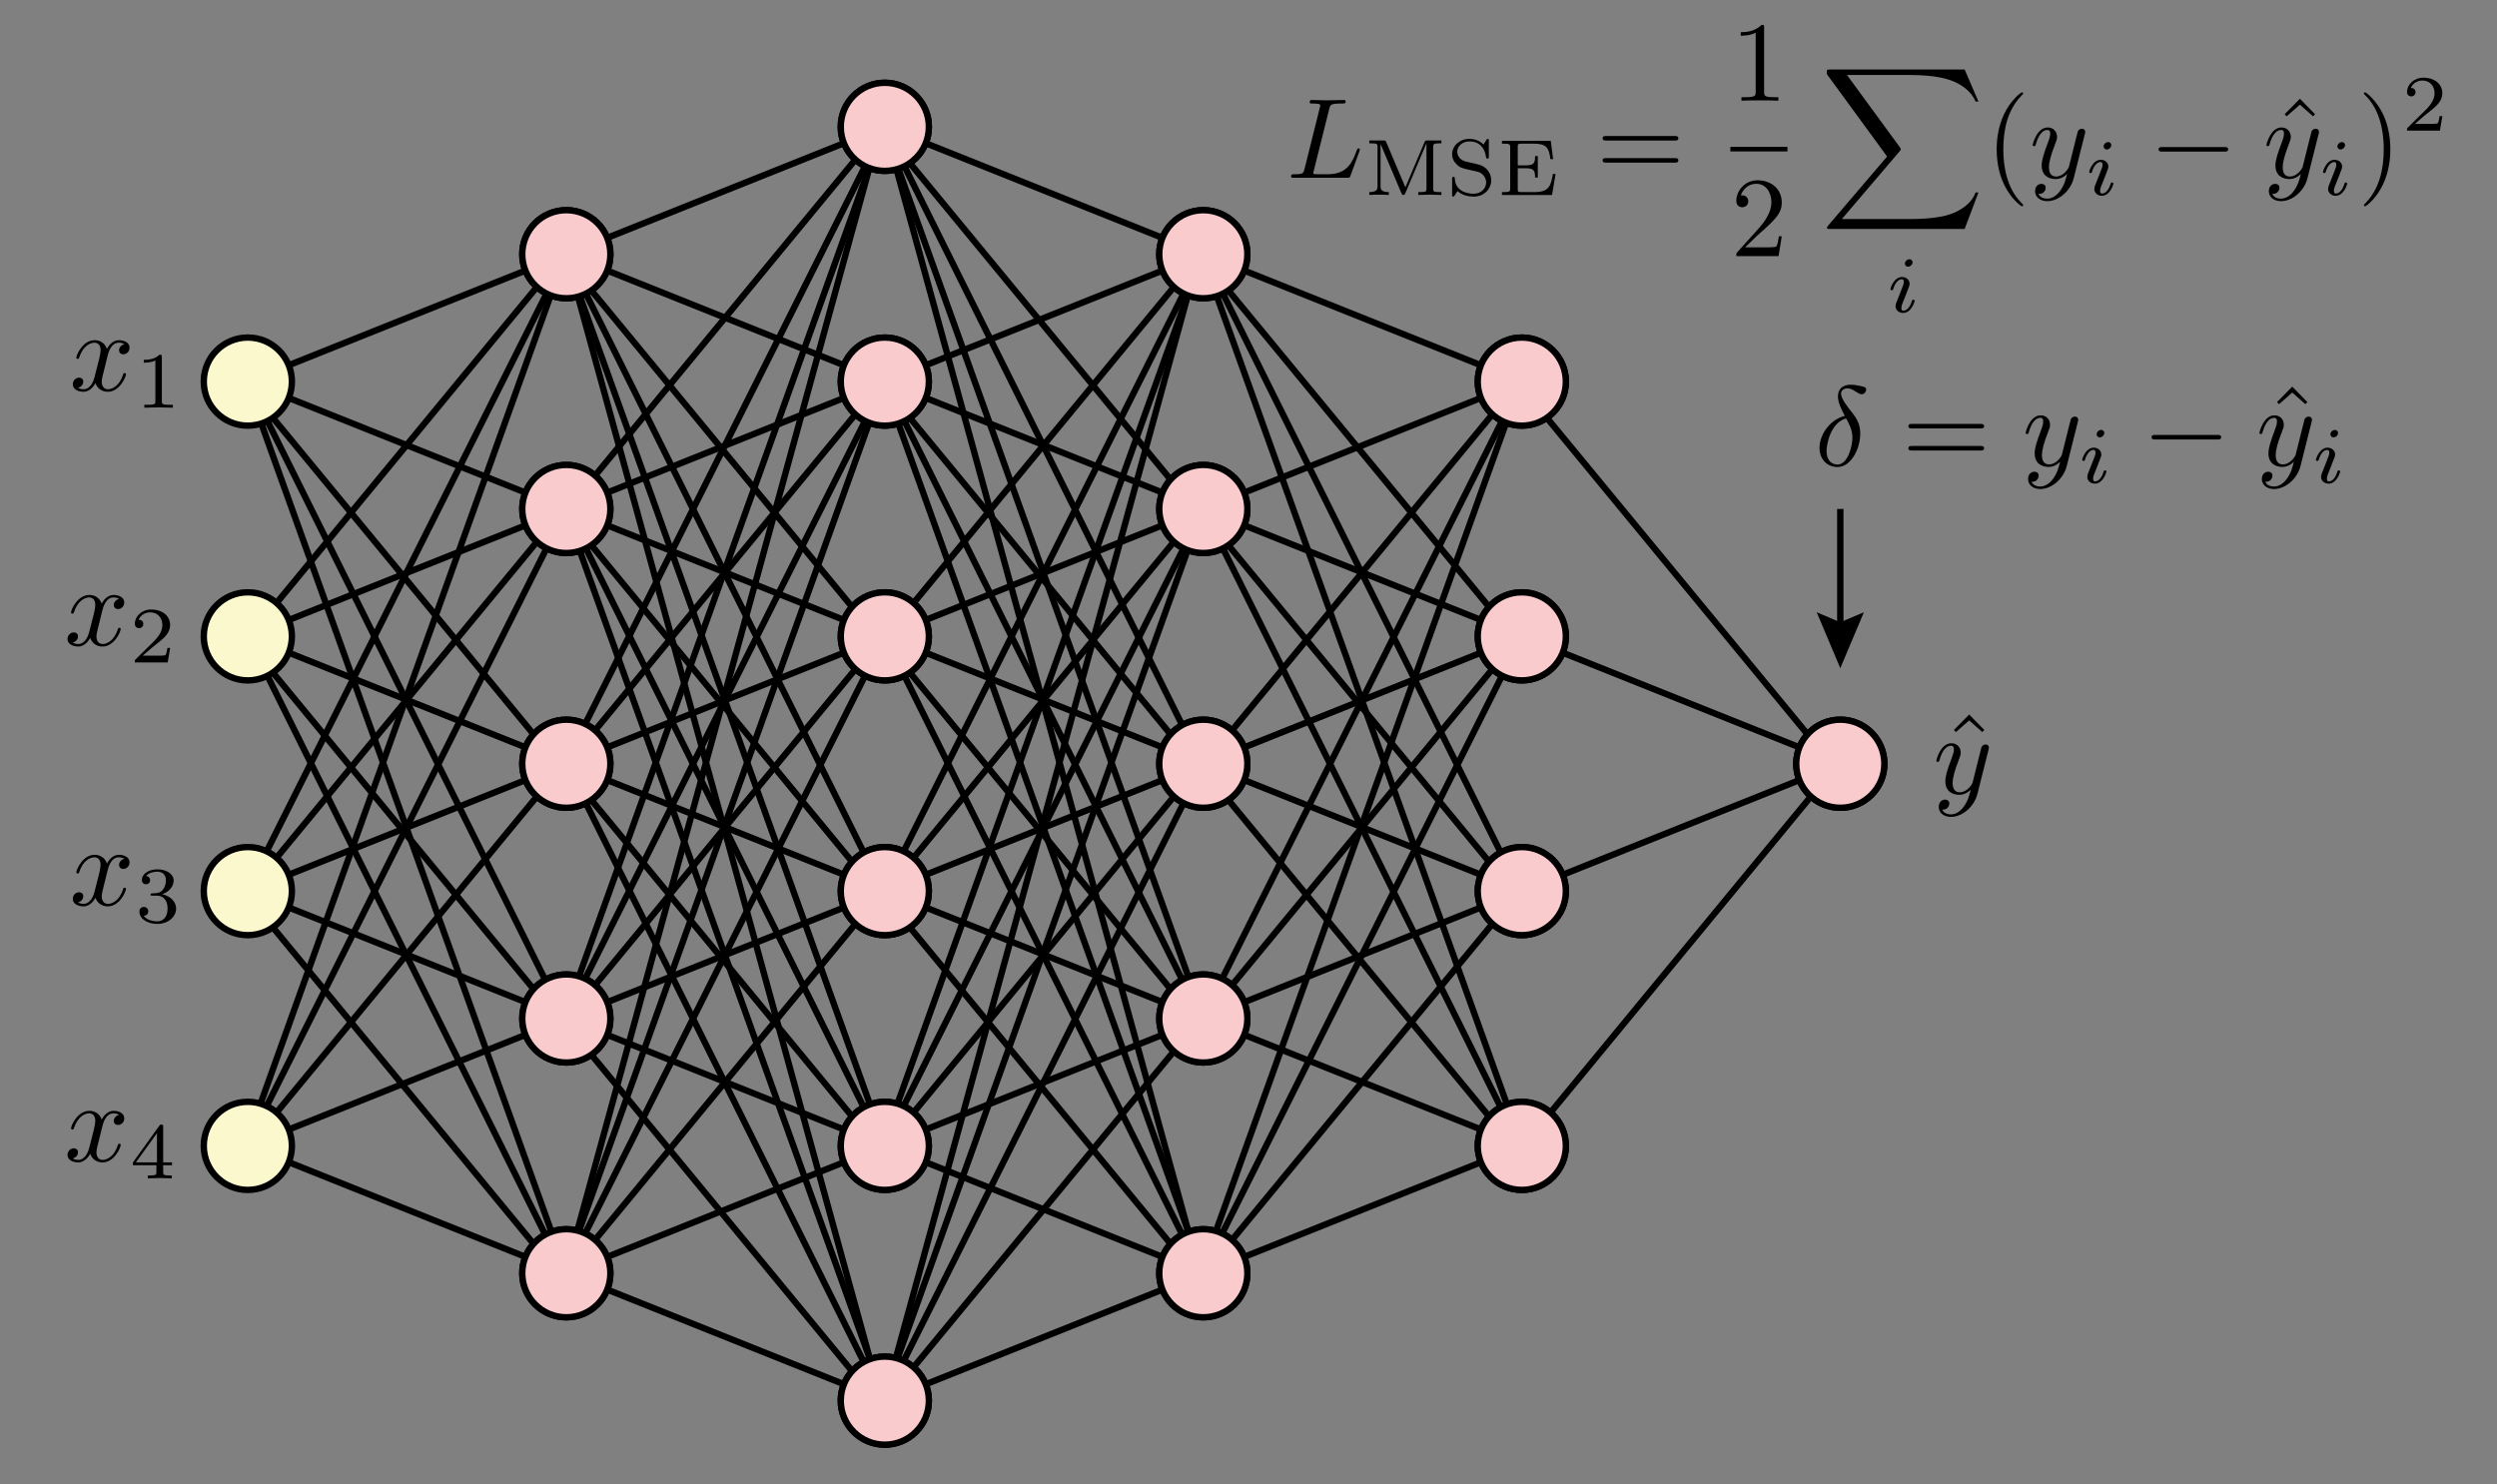 <?xml version="1.0" encoding="utf-8"?>
<!-- Generator: Adobe Illustrator 16.0.0, SVG Export Plug-In . SVG Version: 6.00 Build 0)  -->
<!DOCTYPE svg PUBLIC "-//W3C//DTD SVG 1.1//EN" "http://www.w3.org/Graphics/SVG/1.1/DTD/svg11.dtd">
<svg version="1.1" xmlns="http://www.w3.org/2000/svg" xmlns:xlink="http://www.w3.org/1999/xlink" x="0px" y="0px" width="392px"
	 height="233px" viewBox="0 0 392 233" enable-background="new 0 0 392 233" xml:space="preserve">
<rect x="0" y="0" width="392" height="233" fill="#808080" stroke="none"/>
<g id="Layer_3">
	<line fill="none" stroke="#000000" stroke-miterlimit="10" x1="41.98" y1="66.102" x2="85.591" y2="153.848"/>
	<line fill="none" stroke="#000000" stroke-miterlimit="10" x1="42.835" y1="105.602" x2="83.769" y2="155.299"/>
	<line fill="none" stroke="#000000" stroke-miterlimit="10" x1="41.98" y1="106.102" x2="85.591" y2="193.848"/>
	<line fill="none" stroke="#000000" stroke-miterlimit="10" x1="45.323" y1="142.48" x2="82.489" y2="157.346"/>
	<line fill="none" stroke="#000000" stroke-miterlimit="10" x1="42.835" y1="145.602" x2="83.769" y2="195.299"/>
	<line fill="none" stroke="#000000" stroke-miterlimit="10" x1="45.323" y1="177.348" x2="82.489" y2="162.48"/>
	<line fill="none" stroke="#000000" stroke-miterlimit="10" x1="45.323" y1="182.48" x2="82.489" y2="197.346"/>
	<line fill="none" stroke="#000000" stroke-miterlimit="10" x1="40.856" y1="66.023" x2="86.575" y2="193.412"/>
	<line fill="none" stroke="#000000" stroke-miterlimit="10" x1="95.323" y1="117.348" x2="132.489" y2="102.481"/>
	<line fill="none" stroke="#000000" stroke-miterlimit="10" x1="95.323" y1="122.481" x2="132.489" y2="137.347"/>
	<line fill="none" stroke="#000000" stroke-miterlimit="10" x1="92.835" y1="125.602" x2="133.769" y2="175.299"/>
	<line fill="none" stroke="#000000" stroke-miterlimit="10" x1="91.98" y1="126.102" x2="135.591" y2="213.848"/>
	<line fill="none" stroke="#000000" stroke-miterlimit="10" x1="93.415" y1="154.68" x2="134.291" y2="105.053"/>
	<line fill="none" stroke="#000000" stroke-miterlimit="10" x1="95.323" y1="157.348" x2="132.489" y2="142.481"/>
	<line fill="none" stroke="#000000" stroke-miterlimit="10" x1="95.323" y1="162.481" x2="132.489" y2="177.346"/>
	<line fill="none" stroke="#000000" stroke-miterlimit="10" x1="92.835" y1="165.602" x2="133.769" y2="215.299"/>
	<line fill="none" stroke="#000000" stroke-miterlimit="10" x1="91.864" y1="193.672" x2="135.808" y2="106.09"/>
	<line fill="none" stroke="#000000" stroke-miterlimit="10" x1="93.415" y1="194.68" x2="134.291" y2="145.053"/>
	<line fill="none" stroke="#000000" stroke-miterlimit="10" x1="95.323" y1="197.348" x2="132.489" y2="182.48"/>
	<line fill="none" stroke="#000000" stroke-miterlimit="10" x1="95.323" y1="202.48" x2="132.489" y2="217.346"/>
	<line fill="none" stroke="#000000" stroke-miterlimit="10" x1="141.864" y1="213.672" x2="185.808" y2="126.09"/>
	<line fill="none" stroke="#000000" stroke-miterlimit="10" x1="143.415" y1="214.68" x2="184.291" y2="165.053"/>
	<line fill="none" stroke="#000000" stroke-miterlimit="10" x1="145.323" y1="217.348" x2="182.489" y2="202.48"/>
	<line fill="none" stroke="#000000" stroke-miterlimit="10" x1="143.415" y1="174.68" x2="184.291" y2="125.053"/>
	<line fill="none" stroke="#000000" stroke-miterlimit="10" x1="145.323" y1="177.348" x2="182.489" y2="162.48"/>
	<line fill="none" stroke="#000000" stroke-miterlimit="10" x1="145.323" y1="182.48" x2="182.489" y2="197.346"/>
	<line fill="none" stroke="#000000" stroke-miterlimit="10" x1="145.323" y1="137.348" x2="182.489" y2="122.48"/>
	<line fill="none" stroke="#000000" stroke-miterlimit="10" x1="145.323" y1="142.48" x2="182.489" y2="157.346"/>
	<line fill="none" stroke="#000000" stroke-miterlimit="10" x1="142.835" y1="145.602" x2="183.769" y2="195.299"/>
	<line fill="none" stroke="#000000" stroke-miterlimit="10" x1="145.323" y1="102.48" x2="182.489" y2="117.346"/>
	<line fill="none" stroke="#000000" stroke-miterlimit="10" x1="142.835" y1="105.602" x2="183.769" y2="155.299"/>
	<line fill="none" stroke="#000000" stroke-miterlimit="10" x1="141.98" y1="106.102" x2="185.591" y2="193.848"/>
	<line fill="none" stroke="#000000" stroke-miterlimit="10" x1="195.323" y1="117.348" x2="232.489" y2="102.48"/>
	<line fill="none" stroke="#000000" stroke-miterlimit="10" x1="195.323" y1="122.48" x2="232.489" y2="137.346"/>
	<line fill="none" stroke="#000000" stroke-miterlimit="10" x1="192.835" y1="125.602" x2="233.769" y2="175.299"/>
	<line fill="none" stroke="#000000" stroke-miterlimit="10" x1="193.415" y1="154.68" x2="234.291" y2="105.053"/>
	<line fill="none" stroke="#000000" stroke-miterlimit="10" x1="195.323" y1="157.348" x2="232.489" y2="142.48"/>
	<line fill="none" stroke="#000000" stroke-miterlimit="10" x1="195.323" y1="162.48" x2="232.489" y2="177.346"/>
	<line fill="none" stroke="#000000" stroke-miterlimit="10" x1="191.864" y1="193.672" x2="235.808" y2="106.09"/>
	<line fill="none" stroke="#000000" stroke-miterlimit="10" x1="193.415" y1="194.68" x2="234.291" y2="145.053"/>
	<line fill="none" stroke="#000000" stroke-miterlimit="10" x1="195.323" y1="197.348" x2="232.489" y2="182.48"/>
	<line fill="none" stroke="#000000" stroke-miterlimit="10" x1="91.864" y1="113.672" x2="135.808" y2="26.089"/>
	<line fill="none" stroke="#000000" stroke-miterlimit="10" x1="93.415" y1="114.68" x2="134.291" y2="65.052"/>
	<line fill="none" stroke="#000000" stroke-miterlimit="10" x1="91.864" y1="153.672" x2="135.808" y2="66.09"/>
	<line fill="none" stroke="#000000" stroke-miterlimit="10" x1="93.415" y1="74.68" x2="134.291" y2="25.052"/>
	<line fill="none" stroke="#000000" stroke-miterlimit="10" x1="95.323" y1="77.348" x2="132.489" y2="62.481"/>
	<line fill="none" stroke="#000000" stroke-miterlimit="10" x1="95.323" y1="82.48" x2="132.489" y2="97.346"/>
	<line fill="none" stroke="#000000" stroke-miterlimit="10" x1="92.835" y1="85.602" x2="133.769" y2="135.299"/>
	<line fill="none" stroke="#000000" stroke-miterlimit="10" x1="91.98" y1="86.102" x2="135.591" y2="173.848"/>
	<line fill="none" stroke="#000000" stroke-miterlimit="10" x1="95.323" y1="37.348" x2="132.489" y2="22.481"/>
	<line fill="none" stroke="#000000" stroke-miterlimit="10" x1="95.323" y1="42.481" x2="132.489" y2="57.346"/>
	<line fill="none" stroke="#000000" stroke-miterlimit="10" x1="92.835" y1="45.601" x2="133.769" y2="95.299"/>
	<line fill="none" stroke="#000000" stroke-miterlimit="10" x1="91.98" y1="46.101" x2="135.591" y2="133.848"/>
	<line fill="none" stroke="#000000" stroke-miterlimit="10" x1="45.323" y1="57.348" x2="82.489" y2="42.481"/>
	<line fill="none" stroke="#000000" stroke-miterlimit="10" x1="45.323" y1="62.481" x2="82.489" y2="77.346"/>
	<line fill="none" stroke="#000000" stroke-miterlimit="10" x1="43.415" y1="94.68" x2="84.291" y2="45.052"/>
	<line fill="none" stroke="#000000" stroke-miterlimit="10" x1="45.323" y1="97.348" x2="82.489" y2="82.48"/>
	<line fill="none" stroke="#000000" stroke-miterlimit="10" x1="41.864" y1="133.672" x2="85.808" y2="46.089"/>
	<line fill="none" stroke="#000000" stroke-miterlimit="10" x1="43.415" y1="134.68" x2="84.291" y2="85.053"/>
	<line fill="none" stroke="#000000" stroke-miterlimit="10" x1="41.864" y1="173.672" x2="85.808" y2="86.09"/>
	<line fill="none" stroke="#000000" stroke-miterlimit="10" x1="141.864" y1="173.672" x2="185.808" y2="86.09"/>
	<line fill="none" stroke="#000000" stroke-miterlimit="10" x1="141.864" y1="133.672" x2="185.808" y2="46.089"/>
	<line fill="none" stroke="#000000" stroke-miterlimit="10" x1="143.415" y1="134.68" x2="184.291" y2="85.053"/>
	<line fill="none" stroke="#000000" stroke-miterlimit="10" x1="143.415" y1="94.68" x2="184.291" y2="45.052"/>
	<line fill="none" stroke="#000000" stroke-miterlimit="10" x1="145.323" y1="97.348" x2="182.489" y2="82.48"/>
	<line fill="none" stroke="#000000" stroke-miterlimit="10" x1="145.323" y1="57.348" x2="182.489" y2="42.481"/>
	<line fill="none" stroke="#000000" stroke-miterlimit="10" x1="145.323" y1="62.481" x2="182.489" y2="77.346"/>
	<line fill="none" stroke="#000000" stroke-miterlimit="10" x1="142.835" y1="65.601" x2="183.769" y2="115.299"/>
	<line fill="none" stroke="#000000" stroke-miterlimit="10" x1="141.98" y1="66.102" x2="185.591" y2="153.848"/>
	<line fill="none" stroke="#000000" stroke-miterlimit="10" x1="145.323" y1="22.481" x2="182.489" y2="37.346"/>
	<line fill="none" stroke="#000000" stroke-miterlimit="10" x1="142.835" y1="25.601" x2="183.769" y2="75.299"/>
	<line fill="none" stroke="#000000" stroke-miterlimit="10" x1="141.98" y1="26.101" x2="185.591" y2="113.848"/>
	<line fill="none" stroke="#000000" stroke-miterlimit="10" x1="243.415" y1="174.68" x2="284.291" y2="125.053"/>
	<line fill="none" stroke="#000000" stroke-miterlimit="10" x1="245.323" y1="137.348" x2="282.489" y2="122.48"/>
	<line fill="none" stroke="#000000" stroke-miterlimit="10" x1="245.323" y1="102.48" x2="282.489" y2="117.346"/>
	<line fill="none" stroke="#000000" stroke-miterlimit="10" x1="242.835" y1="65.601" x2="283.769" y2="115.299"/>
	<line fill="none" stroke="#000000" stroke-miterlimit="10" x1="195.323" y1="42.481" x2="232.489" y2="57.346"/>
	<line fill="none" stroke="#000000" stroke-miterlimit="10" x1="192.835" y1="45.601" x2="233.769" y2="95.299"/>
	<line fill="none" stroke="#000000" stroke-miterlimit="10" x1="191.98" y1="46.101" x2="235.591" y2="133.848"/>
	<line fill="none" stroke="#000000" stroke-miterlimit="10" x1="195.323" y1="77.348" x2="232.489" y2="62.481"/>
	<line fill="none" stroke="#000000" stroke-miterlimit="10" x1="195.323" y1="82.48" x2="232.489" y2="97.346"/>
	<line fill="none" stroke="#000000" stroke-miterlimit="10" x1="192.835" y1="85.602" x2="233.769" y2="135.299"/>
	<line fill="none" stroke="#000000" stroke-miterlimit="10" x1="191.98" y1="86.102" x2="235.591" y2="173.848"/>
	<line fill="none" stroke="#000000" stroke-miterlimit="10" x1="193.415" y1="114.68" x2="234.291" y2="65.052"/>
	<line fill="none" stroke="#000000" stroke-miterlimit="10" x1="191.864" y1="153.672" x2="235.808" y2="66.09"/>
	<line fill="none" stroke="#000000" stroke-miterlimit="10" x1="90.856" y1="46.024" x2="136.575" y2="173.412"/>
	<line fill="none" stroke="#000000" stroke-miterlimit="10" x1="90.741" y1="46.583" x2="136.575" y2="213.41"/>
	<line fill="none" stroke="#000000" stroke-miterlimit="10" x1="90.856" y1="86.023" x2="136.575" y2="213.412"/>
	<line fill="none" stroke="#000000" stroke-miterlimit="10" x1="90.856" y1="193.41" x2="136.575" y2="66.023"/>
	<line fill="none" stroke="#000000" stroke-miterlimit="10" x1="90.741" y1="192.852" x2="136.575" y2="26.024"/>
	<line fill="none" stroke="#000000" stroke-miterlimit="10" x1="90.856" y1="153.41" x2="136.575" y2="26.023"/>
	<line fill="none" stroke="#000000" stroke-miterlimit="10" x1="140.856" y1="213.41" x2="186.575" y2="86.023"/>
	<line fill="none" stroke="#000000" stroke-miterlimit="10" x1="140.741" y1="212.852" x2="186.575" y2="46.024"/>
	<line fill="none" stroke="#000000" stroke-miterlimit="10" x1="140.856" y1="173.41" x2="186.575" y2="46.023"/>
	<line fill="none" stroke="#000000" stroke-miterlimit="10" x1="140.856" y1="26.024" x2="186.575" y2="153.412"/>
	<line fill="none" stroke="#000000" stroke-miterlimit="10" x1="140.741" y1="26.583" x2="186.575" y2="193.41"/>
	<line fill="none" stroke="#000000" stroke-miterlimit="10" x1="140.856" y1="66.023" x2="186.575" y2="193.412"/>
	<line fill="none" stroke="#000000" stroke-miterlimit="10" x1="190.856" y1="46.024" x2="236.575" y2="173.412"/>
	<line fill="none" stroke="#000000" stroke-miterlimit="10" x1="40.856" y1="173.41" x2="86.575" y2="46.023"/>
	<line fill="none" stroke="#000000" stroke-miterlimit="10" x1="190.856" y1="193.41" x2="236.575" y2="66.023"/>
	<line fill="none" stroke="#000000" stroke-miterlimit="10" x1="42.835" y1="65.601" x2="83.769" y2="115.299"/>
	<line fill="none" stroke="#000000" stroke-miterlimit="10" x1="45.323" y1="102.48" x2="82.489" y2="117.346"/>
	<line fill="none" stroke="#000000" stroke-miterlimit="10" x1="45.323" y1="137.348" x2="82.489" y2="122.48"/>
	<line fill="none" stroke="#000000" stroke-miterlimit="10" x1="43.415" y1="174.68" x2="84.291" y2="125.053"/>
	<circle opacity="0.2" fill="#FCF8CE" stroke="#000000" stroke-miterlimit="10" cx="88.906" cy="159.914" r="6.915"/>
	<circle opacity="0.2" fill="#FCF8CE" stroke="#000000" stroke-miterlimit="10" cx="88.906" cy="199.914" r="6.915"/>
	<circle opacity="0.2" fill="#FCF8CE" stroke="#000000" stroke-miterlimit="10" cx="238.906" cy="179.914" r="6.915"/>
	<circle opacity="0.2" fill="#FCF8CE" stroke="#000000" stroke-miterlimit="10" cx="238.906" cy="139.914" r="6.915"/>
	<circle opacity="0.2" fill="#FCF8CE" stroke="#000000" stroke-miterlimit="10" cx="238.906" cy="99.914" r="6.915"/>
	<circle opacity="0.2" fill="#FCF8CE" stroke="#000000" stroke-miterlimit="10" cx="188.906" cy="119.914" r="6.915"/>
	<circle opacity="0.2" fill="#FCF8CE" stroke="#000000" stroke-miterlimit="10" cx="188.906" cy="159.914" r="6.915"/>
	<circle opacity="0.2" fill="#FCF8CE" stroke="#000000" stroke-miterlimit="10" cx="188.906" cy="199.914" r="6.915"/>
	<circle opacity="0.2" fill="#FCF8CE" stroke="#000000" stroke-miterlimit="10" cx="138.906" cy="219.914" r="6.915"/>
	<circle opacity="0.2" fill="#FCF8CE" stroke="#000000" stroke-miterlimit="10" cx="138.906" cy="179.914" r="6.915"/>
	<circle opacity="0.2" fill="#FCF8CE" stroke="#000000" stroke-miterlimit="10" cx="138.906" cy="139.914" r="6.915"/>
	<circle opacity="0.2" fill="#FCF8CE" stroke="#000000" stroke-miterlimit="10" cx="138.906" cy="99.914" r="6.915"/>
	<circle opacity="0.2" fill="#FCF8CE" stroke="#000000" stroke-miterlimit="10" cx="238.906" cy="59.915" r="6.915"/>
	<circle opacity="0.2" fill="#FCF8CE" stroke="#000000" stroke-miterlimit="10" cx="88.906" cy="79.914" r="6.915"/>
	<circle opacity="0.2" fill="#FCF8CE" stroke="#000000" stroke-miterlimit="10" cx="88.906" cy="39.915" r="6.915"/>
	<circle opacity="0.2" fill="#FCF8CE" stroke="#000000" stroke-miterlimit="10" cx="188.906" cy="79.914" r="6.915"/>
	<circle opacity="0.2" fill="#FCF8CE" stroke="#000000" stroke-miterlimit="10" cx="188.906" cy="39.915" r="6.915"/>
	<circle opacity="0.2" fill="#FCF8CE" stroke="#000000" stroke-miterlimit="10" cx="138.906" cy="59.915" r="6.915"/>
	<circle opacity="0.2" fill="#FCF8CE" stroke="#000000" stroke-miterlimit="10" cx="138.906" cy="19.915" r="6.915"/>
	<circle opacity="0.2" fill="#FCF8CE" stroke="#000000" stroke-miterlimit="10" cx="288.906" cy="119.914" r="6.915"/>
	<circle opacity="0.2" fill="#FCF8CE" stroke="#000000" stroke-miterlimit="10" cx="38.906" cy="179.914" r="6.915"/>
	<circle opacity="0.2" fill="#FCF8CE" stroke="#000000" stroke-miterlimit="10" cx="38.906" cy="139.914" r="6.915"/>
	<circle opacity="0.2" fill="#FCF8CE" stroke="#000000" stroke-miterlimit="10" cx="38.906" cy="99.914" r="6.915"/>
	<circle opacity="0.2" fill="#FCF8CE" stroke="#000000" stroke-miterlimit="10" cx="38.906" cy="59.915" r="6.915"/>
	<circle opacity="0.2" fill="#FCF8CE" stroke="#000000" stroke-miterlimit="10" cx="88.906" cy="119.914" r="6.915"/>
</g>
<g id="Layer_1">
	<circle fill="#FCF8CE" stroke="#000000" stroke-miterlimit="10" cx="38.906" cy="179.914" r="6.915"/>
	<circle fill="#FCF8CE" stroke="#000000" stroke-miterlimit="10" cx="38.906" cy="139.914" r="6.915"/>
	<circle fill="#FCF8CE" stroke="#000000" stroke-miterlimit="10" cx="38.906" cy="99.914" r="6.915"/>
	<circle fill="#FCF8CE" stroke="#000000" stroke-miterlimit="10" cx="38.906" cy="59.915" r="6.915"/>
	<g>
		<defs>
			<rect id="SVGID_1_" x="11.009" y="52.915" width="17" height="12"/>
		</defs>
		<clipPath id="SVGID_2_">
			<use xlink:href="#SVGID_1_"  overflow="visible"/>
		</clipPath>
		<path clip-path="url(#SVGID_2_)" d="M16.881,55.915c0.107-0.466,0.519-2.109,1.77-2.109c0.09,0,0.52,0,0.895,0.231
			c-0.5,0.09-0.858,0.537-0.858,0.965c0,0.286,0.197,0.627,0.68,0.627c0.394,0,0.966-0.322,0.966-1.037
			c0-0.93-1.055-1.18-1.662-1.18c-1.038,0-1.664,0.946-1.879,1.359c-0.446-1.182-1.412-1.359-1.931-1.359
			c-1.859,0-2.878,2.306-2.878,2.753c0,0.18,0.178,0.18,0.214,0.18c0.142,0,0.196-0.036,0.232-0.197
			c0.608-1.896,1.788-2.342,2.396-2.342c0.341,0,0.966,0.161,0.966,1.196c0,0.555-0.304,1.754-0.966,4.257
			c-0.286,1.107-0.911,1.859-1.698,1.859c-0.108,0-0.519,0-0.894-0.233c0.446-0.089,0.84-0.464,0.84-0.965
			c0-0.483-0.394-0.625-0.662-0.625c-0.536,0-0.982,0.464-0.982,1.037c0,0.822,0.894,1.18,1.681,1.18
			c1.18,0,1.823-1.252,1.877-1.359c0.214,0.662,0.857,1.359,1.931,1.359c1.843,0,2.861-2.307,2.861-2.753
			c0-0.18-0.161-0.18-0.214-0.18c-0.161,0-0.197,0.071-0.233,0.196c-0.59,1.913-1.806,2.343-2.378,2.343
			c-0.696,0-0.982-0.572-0.982-1.18c0-0.394,0.106-0.788,0.303-1.573L16.881,55.915"/>
		<path clip-path="url(#SVGID_2_)" d="M25.407,56.044c0-0.338-0.025-0.351-0.377-0.351c-0.802,0.789-1.942,0.802-2.456,0.802v0.451
			c0.302,0,1.129,0,1.817-0.352v6.391c0,0.414,0,0.577-1.253,0.577h-0.477v0.451c0.227-0.013,1.767-0.05,2.23-0.05
			c0.39,0,1.968,0.037,2.244,0.05v-0.451H26.66c-1.253,0-1.253-0.163-1.253-0.577V56.044"/>
	</g>
	<g>
		<defs>
			<rect id="SVGID_3_" x="10.18" y="92.914" width="17" height="12"/>
		</defs>
		<clipPath id="SVGID_4_">
			<use xlink:href="#SVGID_3_"  overflow="visible"/>
		</clipPath>
		<path clip-path="url(#SVGID_4_)" d="M16.052,95.914c0.107-0.465,0.519-2.109,1.77-2.109c0.09,0,0.52,0,0.895,0.232
			c-0.5,0.09-0.858,0.537-0.858,0.965c0,0.285,0.197,0.627,0.68,0.627c0.394,0,0.966-0.322,0.966-1.037
			c0-0.93-1.055-1.18-1.662-1.18c-1.038,0-1.664,0.945-1.879,1.359c-0.446-1.182-1.412-1.359-1.931-1.359
			c-1.859,0-2.878,2.305-2.878,2.752c0,0.18,0.178,0.18,0.214,0.18c0.142,0,0.196-0.035,0.232-0.197
			c0.608-1.895,1.788-2.342,2.396-2.342c0.341,0,0.966,0.162,0.966,1.197c0,0.555-0.304,1.754-0.966,4.256
			c-0.286,1.107-0.911,1.859-1.698,1.859c-0.108,0-0.519,0-0.894-0.232c0.446-0.09,0.84-0.465,0.84-0.965
			c0-0.484-0.394-0.625-0.662-0.625c-0.536,0-0.982,0.463-0.982,1.037c0,0.822,0.894,1.18,1.681,1.18
			c1.18,0,1.823-1.252,1.877-1.359c0.214,0.662,0.857,1.359,1.931,1.359c1.843,0,2.861-2.307,2.861-2.754
			c0-0.18-0.161-0.18-0.214-0.18c-0.161,0-0.197,0.072-0.233,0.197c-0.59,1.912-1.806,2.342-2.378,2.342
			c-0.696,0-0.982-0.572-0.982-1.18c0-0.393,0.106-0.787,0.303-1.572L16.052,95.914"/>
		<path clip-path="url(#SVGID_4_)" d="M26.708,101.732h-0.426c-0.037,0.277-0.164,1.016-0.326,1.141
			c-0.1,0.076-1.065,0.076-1.24,0.076h-2.307c1.315-1.166,1.755-1.516,2.506-2.105c0.929-0.738,1.793-1.518,1.793-2.707
			c0-1.516-1.328-2.443-2.932-2.443c-1.555,0-2.607,1.09-2.607,2.242c0,0.641,0.539,0.703,0.664,0.703
			c0.301,0,0.664-0.213,0.664-0.664c0-0.227-0.088-0.664-0.739-0.664c0.389-0.891,1.241-1.166,1.829-1.166
			c1.254,0,1.905,0.979,1.905,1.992c0,1.09-0.776,1.955-1.179,2.406l-3.02,2.982c-0.125,0.113-0.125,0.137-0.125,0.488h5.164
			L26.708,101.732"/>
	</g>
	<g>
		<defs>
			<rect id="SVGID_5_" x="11.009" y="133.914" width="17" height="12"/>
		</defs>
		<clipPath id="SVGID_6_">
			<use xlink:href="#SVGID_5_"  overflow="visible"/>
		</clipPath>
		<path clip-path="url(#SVGID_6_)" d="M16.881,136.715c0.107-0.465,0.519-2.109,1.77-2.109c0.09,0,0.52,0,0.895,0.23
			c-0.5,0.092-0.858,0.539-0.858,0.967c0,0.285,0.197,0.627,0.68,0.627c0.394,0,0.966-0.322,0.966-1.039
			c0-0.93-1.055-1.18-1.662-1.18c-1.038,0-1.664,0.947-1.879,1.359c-0.446-1.18-1.412-1.359-1.931-1.359
			c-1.859,0-2.878,2.307-2.878,2.754c0,0.18,0.178,0.18,0.214,0.18c0.142,0,0.196-0.035,0.232-0.197
			c0.608-1.895,1.788-2.342,2.396-2.342c0.341,0,0.966,0.16,0.966,1.197c0,0.555-0.304,1.752-0.966,4.256
			c-0.286,1.107-0.911,1.859-1.698,1.859c-0.108,0-0.519,0-0.894-0.232c0.446-0.09,0.84-0.465,0.84-0.967
			c0-0.482-0.394-0.625-0.662-0.625c-0.536,0-0.982,0.465-0.982,1.039c0,0.82,0.894,1.18,1.681,1.18c1.18,0,1.823-1.252,1.877-1.359
			c0.214,0.662,0.857,1.359,1.931,1.359c1.843,0,2.861-2.307,2.861-2.754c0-0.18-0.161-0.18-0.214-0.18
			c-0.161,0-0.197,0.072-0.233,0.197c-0.59,1.912-1.806,2.342-2.378,2.342c-0.696,0-0.982-0.572-0.982-1.18
			c0-0.395,0.106-0.787,0.303-1.574L16.881,136.715"/>
		<path clip-path="url(#SVGID_6_)" d="M24.631,140.629c0.977,0,1.678,0.676,1.678,2.018c0,1.555-0.901,2.018-1.628,2.018
			c-0.502,0-1.604-0.137-2.132-0.877c0.59-0.025,0.727-0.438,0.727-0.701c0-0.4-0.3-0.689-0.688-0.689
			c-0.351,0-0.702,0.213-0.702,0.727c0,1.178,1.304,1.941,2.82,1.941c1.741,0,2.944-1.164,2.944-2.418
			c0-0.977-0.802-1.955-2.18-2.242c1.315-0.477,1.792-1.416,1.792-2.182c0-0.988-1.141-1.729-2.531-1.729
			c-1.393,0-2.456,0.678-2.456,1.678c0,0.428,0.274,0.664,0.651,0.664c0.388,0,0.639-0.287,0.639-0.639
			c0-0.361-0.251-0.627-0.639-0.65c0.438-0.553,1.303-0.689,1.768-0.689c0.563,0,1.353,0.275,1.353,1.365
			c0,0.527-0.175,1.104-0.501,1.492c-0.414,0.477-0.765,0.502-1.391,0.539c-0.314,0.025-0.34,0.025-0.402,0.037
			c-0.024,0-0.125,0.025-0.125,0.162c0,0.176,0.113,0.176,0.326,0.176H24.631"/>
	</g>
	<g>
		<defs>
			<rect id="SVGID_7_" x="10.18" y="173.914" width="17" height="12"/>
		</defs>
		<clipPath id="SVGID_8_">
			<use xlink:href="#SVGID_7_"  overflow="visible"/>
		</clipPath>
		<path clip-path="url(#SVGID_8_)" d="M16.052,176.914c0.107-0.465,0.519-2.109,1.77-2.109c0.09,0,0.52,0,0.895,0.232
			c-0.5,0.09-0.858,0.537-0.858,0.965c0,0.285,0.197,0.627,0.68,0.627c0.394,0,0.966-0.322,0.966-1.037
			c0-0.93-1.055-1.18-1.662-1.18c-1.038,0-1.664,0.945-1.879,1.359c-0.446-1.182-1.412-1.359-1.931-1.359
			c-1.859,0-2.878,2.305-2.878,2.752c0,0.18,0.178,0.18,0.214,0.18c0.142,0,0.196-0.035,0.232-0.197
			c0.608-1.895,1.788-2.342,2.396-2.342c0.341,0,0.966,0.162,0.966,1.197c0,0.555-0.304,1.754-0.966,4.256
			c-0.286,1.107-0.911,1.859-1.698,1.859c-0.108,0-0.519,0-0.894-0.232c0.446-0.09,0.84-0.465,0.84-0.965
			c0-0.484-0.394-0.625-0.662-0.625c-0.536,0-0.982,0.463-0.982,1.037c0,0.822,0.894,1.18,1.681,1.18
			c1.18,0,1.823-1.252,1.877-1.359c0.214,0.662,0.857,1.359,1.931,1.359c1.843,0,2.861-2.307,2.861-2.754
			c0-0.18-0.161-0.18-0.214-0.18c-0.161,0-0.197,0.072-0.233,0.197c-0.59,1.912-1.806,2.342-2.378,2.342
			c-0.696,0-0.982-0.572-0.982-1.18c0-0.393,0.106-0.787,0.303-1.572L16.052,176.914"/>
		<path clip-path="url(#SVGID_8_)" d="M24.641,177.92v4.588h-3.308L24.641,177.92z M27.009,182.959v-0.451h-1.392v-5.588
			c0-0.266,0-0.352-0.275-0.352c-0.149,0-0.2,0-0.325,0.176l-4.148,5.764v0.451h3.685v1.027c0,0.426,0,0.576-1.016,0.576H23.2v0.451
			c0.626-0.023,1.428-0.049,1.879-0.049c0.463,0,1.266,0.025,1.893,0.049v-0.451h-0.339c-1.016,0-1.016-0.15-1.016-0.576v-1.027
			H27.009z"/>
	</g>
</g>
<g id="Layer_4">
	<circle fill="#FCF8CE" stroke="#000000" stroke-miterlimit="10" cx="88.906" cy="159.914" r="6.915"/>
	<circle fill="#FCF8CE" stroke="#000000" stroke-miterlimit="10" cx="88.906" cy="199.914" r="6.915"/>
	<circle fill="#FCF8CE" stroke="#000000" stroke-miterlimit="10" cx="88.906" cy="79.914" r="6.915"/>
	<circle fill="#FCF8CE" stroke="#000000" stroke-miterlimit="10" cx="88.906" cy="39.915" r="6.915"/>
	<circle fill="#FCF8CE" stroke="#000000" stroke-miterlimit="10" cx="88.906" cy="119.914" r="6.915"/>
</g>
<g id="Layer_5">
	<circle fill="#FCF8CE" stroke="#000000" stroke-miterlimit="10" cx="138.906" cy="219.914" r="6.915"/>
	<circle fill="#FCF8CE" stroke="#000000" stroke-miterlimit="10" cx="138.906" cy="179.914" r="6.915"/>
	<circle fill="#FCF8CE" stroke="#000000" stroke-miterlimit="10" cx="138.906" cy="139.914" r="6.915"/>
	<circle fill="#FCF8CE" stroke="#000000" stroke-miterlimit="10" cx="138.906" cy="99.914" r="6.915"/>
	<circle fill="#FCF8CE" stroke="#000000" stroke-miterlimit="10" cx="138.906" cy="59.915" r="6.915"/>
	<circle fill="#FCF8CE" stroke="#000000" stroke-miterlimit="10" cx="138.906" cy="19.915" r="6.915"/>
</g>
<g id="Layer_6">
	<circle fill="#FCF8CE" stroke="#000000" stroke-miterlimit="10" cx="188.906" cy="119.914" r="6.915"/>
	<circle fill="#FCF8CE" stroke="#000000" stroke-miterlimit="10" cx="188.906" cy="159.914" r="6.915"/>
	<circle fill="#FCF8CE" stroke="#000000" stroke-miterlimit="10" cx="188.906" cy="199.914" r="6.915"/>
	<circle fill="#FCF8CE" stroke="#000000" stroke-miterlimit="10" cx="188.906" cy="79.914" r="6.915"/>
	<circle fill="#FCF8CE" stroke="#000000" stroke-miterlimit="10" cx="188.906" cy="39.915" r="6.915"/>
</g>
<g id="Layer_7">
	<circle fill="#FCF8CE" stroke="#000000" stroke-miterlimit="10" cx="238.906" cy="179.914" r="6.915"/>
	<circle fill="#FCF8CE" stroke="#000000" stroke-miterlimit="10" cx="238.906" cy="139.914" r="6.915"/>
	<circle fill="#FCF8CE" stroke="#000000" stroke-miterlimit="10" cx="238.906" cy="99.914" r="6.915"/>
	<circle fill="#FCF8CE" stroke="#000000" stroke-miterlimit="10" cx="238.906" cy="59.915" r="6.915"/>
</g>
<g id="Layer_8">
	<circle fill="#FCF8CE" stroke="#000000" stroke-miterlimit="10" cx="288.906" cy="119.914" r="6.915"/>
	<g>
		<defs>
			<rect id="SVGID_9_" x="303.468" y="111.794" width="9" height="17"/>
		</defs>
		<clipPath id="SVGID_10_">
			<use xlink:href="#SVGID_9_"  overflow="visible"/>
		</clipPath>
		<polyline clip-path="url(#SVGID_10_)" points="309.139,112.185 306.741,114.616 307.063,114.938 309.139,113.114 311.194,114.938 
			311.517,114.616 309.139,112.185 		"/>
		<path clip-path="url(#SVGID_10_)" d="M312.158,117.782c0.07-0.25,0.07-0.286,0.07-0.411c0-0.322-0.25-0.483-0.517-0.483
			c-0.18,0-0.466,0.106-0.627,0.375c-0.036,0.09-0.178,0.645-0.25,0.966c-0.125,0.466-0.25,0.948-0.357,1.432l-0.805,3.217
			c-0.072,0.269-0.841,1.521-2.021,1.521c-0.912,0-1.109-0.786-1.109-1.448c0-0.822,0.305-1.932,0.912-3.505
			c0.286-0.732,0.358-0.93,0.358-1.287c0-0.805-0.572-1.466-1.468-1.466c-1.698,0-2.359,2.592-2.359,2.753
			c0,0.18,0.179,0.18,0.215,0.18c0.18,0,0.196-0.036,0.285-0.322c0.483-1.681,1.199-2.217,1.807-2.217c0.144,0,0.447,0,0.447,0.572
			c0,0.446-0.179,0.91-0.304,1.251c-0.716,1.896-1.037,2.914-1.037,3.755c0,1.592,1.126,2.128,2.181,2.128
			c0.697,0,1.305-0.305,1.807-0.805c-0.232,0.93-0.447,1.807-1.162,2.753c-0.466,0.608-1.145,1.127-1.968,1.127
			c-0.25,0-1.055-0.053-1.359-0.75c0.288,0,0.519,0,0.771-0.216c0.178-0.161,0.356-0.394,0.356-0.732
			c0-0.555-0.483-0.625-0.661-0.625c-0.411,0-1.002,0.286-1.002,1.161c0,0.895,0.788,1.556,1.896,1.556
			c1.843,0,3.685-1.626,4.185-3.648L312.158,117.782"/>
	</g>
</g>
<g id="Layer_9">
	<circle fill="#F9CBCC" stroke="#000000" stroke-miterlimit="10" cx="288.906" cy="119.914" r="6.915"/>
	<g>
		<path d="M208.677,17.097c0.16-0.644,0.214-0.841,1.895-0.841c0.536,0,0.68,0,0.68-0.34c0-0.215-0.196-0.215-0.285-0.215
			c-0.591,0-2.057,0.054-2.647,0.054c-0.536,0-1.842-0.054-2.378-0.054c-0.125,0-0.339,0-0.339,0.358c0,0.196,0.161,0.196,0.5,0.196
			c0.036,0,0.375,0,0.68,0.036c0.321,0.036,0.482,0.054,0.482,0.286c0,0.072-0.019,0.125-0.071,0.339l-2.396,9.602
			c-0.18,0.698-0.216,0.841-1.628,0.841c-0.304,0-0.483,0-0.483,0.357c0,0.197,0.161,0.197,0.483,0.197h8.279
			c0.428,0,0.447,0,0.553-0.305l1.413-3.861c0.071-0.196,0.071-0.232,0.071-0.251c0-0.07-0.053-0.195-0.214-0.195
			s-0.18,0.089-0.305,0.375c-0.607,1.646-1.394,3.683-4.487,3.683h-1.682c-0.25,0-0.285,0-0.392-0.018
			c-0.18-0.019-0.233-0.035-0.233-0.18c0-0.053,0-0.089,0.09-0.41L208.677,17.097"/>
		<path d="M217.636,22.332c-0.114-0.276-0.214-0.276-0.477-0.276h-2.193v0.451h0.301c0.965,0,0.989,0.125,0.989,0.564v6.19
			c0,0.338,0,0.901-1.29,0.901v0.452c0.514-0.038,1.016-0.05,1.529-0.05s1.014,0.012,1.528,0.05v-0.452
			c-1.29,0-1.29-0.563-1.29-0.901v-6.604l0.012-0.013l3.258,7.683c0.064,0.15,0.127,0.288,0.314,0.288
			c0.087,0,0.199-0.038,0.3-0.263l3.31-7.833l0.012,0.013v7.067c0,0.427-0.024,0.563-0.99,0.563h-0.3v0.452
			c0.602-0.025,1.303-0.05,1.817-0.05c0.512,0,1.215,0.024,1.816,0.05v-0.452h-0.301c-0.965,0-0.989-0.125-0.989-0.563v-6.528
			c0-0.427,0.024-0.564,0.989-0.564h0.301v-0.451h-2.181c-0.25,0-0.364,0-0.464,0.252l-3.008,7.104L217.636,22.332"/>
		<path d="M230.209,25.389c-1.103-0.251-1.44-1.04-1.44-1.566c0-0.827,0.764-1.617,1.904-1.617c1.693,0,2.419,1.128,2.619,2.443
			c0.025,0.189,0.037,0.252,0.225,0.252c0.215,0,0.215-0.088,0.215-0.327V22.13c0-0.213,0-0.325-0.177-0.325
			c-0.101,0-0.125,0.037-0.213,0.175l-0.451,0.702c-0.827-0.84-1.867-0.877-2.218-0.877c-1.579,0-2.707,1.128-2.707,2.394
			c0,0.702,0.313,1.241,0.766,1.666c0.5,0.489,0.914,0.576,2.267,0.878c1.141,0.25,1.393,0.3,1.755,0.651
			c0.289,0.288,0.552,0.689,0.552,1.253c0,0.877-0.727,1.768-1.93,1.768c-1.216,0-2.896-0.477-2.983-2.369
			c-0.012-0.199-0.012-0.276-0.212-0.276c-0.214,0-0.214,0.089-0.214,0.339v2.432c0,0.213,0,0.325,0.176,0.325
			c0.101,0,0.125-0.038,0.2-0.15c0.112-0.149,0.364-0.552,0.464-0.714c0.789,0.689,1.755,0.864,2.569,0.864
			c1.654,0,2.731-1.241,2.731-2.569c0-1.128-0.789-2.191-2.043-2.48L230.209,25.389"/>
		<path d="M244.212,27.319h-0.426c-0.325,1.893-0.614,2.844-2.934,2.844h-1.979c-0.589,0-0.602-0.1-0.602-0.488v-3.258h1.266
			c1.267,0,1.455,0.376,1.455,1.467h0.425v-3.385h-0.425c0,1.091-0.188,1.466-1.455,1.466h-1.266v-2.919
			c0-0.389,0.013-0.488,0.602-0.488h1.88c2.057,0,2.419,0.676,2.644,2.431h0.427l-0.375-2.883h-7.658v0.452h0.302
			c0.964,0,0.989,0.125,0.989,0.563v6.479c0,0.427-0.025,0.563-0.989,0.563h-0.302v0.452h7.858L244.212,27.319"/>
		<path d="M262.891,25.537c0.25,0,0.591,0,0.591-0.358c0-0.357-0.341-0.357-0.608-0.357h-10.675c-0.269,0-0.607,0-0.607,0.357
			c0,0.358,0.339,0.358,0.589,0.358H262.891 M262.873,22.068c0.268,0,0.608,0,0.608-0.358c0-0.357-0.341-0.357-0.591-0.357H252.18
			c-0.25,0-0.589,0-0.589,0.357c0,0.358,0.339,0.358,0.607,0.358H262.873z"/>
		<path d="M276.945,4.371c0-0.43,0-0.464-0.411-0.464c-1.107,1.144-2.682,1.144-3.255,1.144v0.555c0.358,0,1.414,0,2.344-0.466
			v9.263c0,0.644-0.055,0.858-1.664,0.858h-0.571v0.555c0.626-0.054,2.181-0.054,2.896-0.054s2.271,0,2.896,0.054V15.26h-0.571
			c-1.609,0-1.664-0.197-1.664-0.858V4.371"/>
		
			<line fill="none" stroke="#000000" stroke-width="0.716" stroke-miterlimit="10" x1="271.646" y1="23.42" x2="280.612" y2="23.42"/>
		<path d="M273.959,38.838l1.896-1.843c2.791-2.467,3.862-3.433,3.862-5.22c0-2.039-1.608-3.469-3.79-3.469
			c-2.021,0-3.344,1.644-3.344,3.235c0,1.002,0.894,1.002,0.948,1.002c0.303,0,0.93-0.216,0.93-0.948c0-0.465-0.322-0.93-0.948-0.93
			c-0.143,0-0.179,0-0.233,0.019c0.413-1.163,1.378-1.825,2.414-1.825c1.628,0,2.397,1.448,2.397,2.916
			c0,1.43-0.895,2.842-1.879,3.951l-3.433,3.826c-0.196,0.195-0.196,0.231-0.196,0.661h6.634l0.5-3.11h-0.446
			c-0.09,0.535-0.215,1.323-0.395,1.59c-0.125,0.145-1.305,0.145-1.697,0.145H273.959"/>
		<path d="M308.427,35.948l2.162-5.723h-0.447c-0.697,1.859-2.592,3.075-4.648,3.613c-0.375,0.089-2.127,0.553-5.561,0.553h-10.783
			l9.102-10.674c0.125-0.144,0.161-0.196,0.161-0.285c0-0.036,0-0.091-0.125-0.27l-8.333-11.391h9.799
			c2.396,0,4.023,0.252,4.184,0.286c0.967,0.144,2.522,0.447,3.936,1.343c0.447,0.285,1.662,1.09,2.27,2.539h0.447l-2.162-5.025
			H287.29c-0.41,0-0.428,0.018-0.482,0.125c-0.018,0.053-0.018,0.394-0.018,0.591l9.46,12.945l-9.263,10.853
			c-0.18,0.216-0.18,0.305-0.18,0.322c0,0.197,0.161,0.197,0.482,0.197H308.427"/>
		<path d="M297.692,47.549c-0.051,0.162-0.113,0.312-0.113,0.524c0,0.589,0.502,1.065,1.191,1.065c1.253,0,1.805-1.729,1.805-1.917
			c0-0.162-0.163-0.162-0.2-0.162c-0.175,0-0.189,0.075-0.239,0.212c-0.287,1.004-0.839,1.518-1.328,1.518
			c-0.25,0-0.312-0.164-0.312-0.439c0-0.289,0.088-0.526,0.2-0.801c0.125-0.34,0.263-0.677,0.401-1.004
			c0.112-0.3,0.564-1.44,0.614-1.592c0.037-0.125,0.075-0.275,0.075-0.4c0-0.589-0.502-1.065-1.191-1.065
			c-1.24,0-1.816,1.705-1.816,1.917c0,0.163,0.175,0.163,0.213,0.163c0.176,0,0.188-0.062,0.226-0.2
			c0.325-1.078,0.877-1.528,1.341-1.528c0.2,0,0.312,0.101,0.312,0.438c0,0.289-0.074,0.477-0.387,1.253L297.692,47.549
			 M300.25,41.182c0-0.2-0.151-0.476-0.502-0.476c-0.339,0-0.701,0.325-0.701,0.689c0,0.212,0.162,0.475,0.5,0.475
			C299.911,41.871,300.25,41.521,300.25,41.182z"/>
		<path d="M317.608,32.206c0-0.054,0-0.09-0.306-0.393c-2.233-2.253-2.806-5.633-2.806-8.369c0-3.11,0.68-6.222,2.878-8.457
			c0.233-0.215,0.233-0.25,0.233-0.304c0-0.125-0.072-0.18-0.181-0.18c-0.178,0-1.786,1.216-2.842,3.487
			c-0.913,1.968-1.127,3.952-1.127,5.453c0,1.396,0.196,3.559,1.18,5.58c1.073,2.198,2.611,3.361,2.789,3.361
			C317.536,32.385,317.608,32.332,317.608,32.206"/>
		<path d="M327.28,21.102c0.07-0.25,0.07-0.286,0.07-0.411c0-0.321-0.25-0.482-0.518-0.482c-0.18,0-0.467,0.106-0.627,0.375
			c-0.036,0.089-0.178,0.644-0.25,0.966c-0.125,0.465-0.25,0.948-0.358,1.431l-0.804,3.218c-0.072,0.269-0.841,1.52-2.021,1.52
			c-0.912,0-1.108-0.785-1.108-1.448c0-0.821,0.305-1.931,0.913-3.505c0.285-0.732,0.357-0.93,0.357-1.287
			c0-0.805-0.572-1.466-1.468-1.466c-1.698,0-2.358,2.593-2.358,2.753c0,0.18,0.178,0.18,0.213,0.18
			c0.181,0,0.197-0.035,0.287-0.321c0.482-1.682,1.197-2.218,1.806-2.218c0.144,0,0.446,0,0.446,0.572
			c0,0.447-0.178,0.911-0.303,1.252c-0.716,1.895-1.037,2.914-1.037,3.754c0,1.593,1.127,2.129,2.182,2.129
			c0.695,0,1.304-0.305,1.806-0.805c-0.233,0.93-0.446,1.806-1.163,2.753c-0.465,0.607-1.143,1.126-1.967,1.126
			c-0.25,0-1.055-0.053-1.359-0.75c0.287,0,0.519,0,0.771-0.215c0.178-0.161,0.356-0.395,0.356-0.733
			c0-0.555-0.483-0.625-0.662-0.625c-0.41,0-1,0.286-1,1.161c0,0.896,0.787,1.557,1.895,1.557c1.842,0,3.684-1.627,4.184-3.648
			L327.28,21.102"/>
		<path d="M328.892,29.149c-0.05,0.162-0.111,0.312-0.111,0.525c0,0.589,0.5,1.065,1.189,1.065c1.253,0,1.805-1.729,1.805-1.917
			c0-0.163-0.162-0.163-0.199-0.163c-0.176,0-0.189,0.075-0.239,0.213c-0.288,1.003-0.839,1.517-1.328,1.517
			c-0.25,0-0.313-0.164-0.313-0.438c0-0.289,0.088-0.526,0.201-0.802c0.125-0.339,0.262-0.677,0.401-1.003
			c0.112-0.3,0.563-1.44,0.614-1.593c0.037-0.125,0.074-0.274,0.074-0.399c0-0.589-0.502-1.065-1.19-1.065
			c-1.24,0-1.817,1.704-1.817,1.917c0,0.162,0.176,0.162,0.213,0.162c0.176,0,0.189-0.062,0.227-0.2
			c0.324-1.078,0.877-1.527,1.341-1.527c0.2,0,0.312,0.1,0.312,0.438c0,0.289-0.074,0.477-0.387,1.253L328.892,29.149
			 M331.45,22.782c0-0.2-0.152-0.475-0.502-0.475c-0.34,0-0.701,0.324-0.701,0.688c0,0.213,0.162,0.476,0.5,0.476
			C331.11,23.471,331.45,23.121,331.45,22.782z"/>
		<path d="M349.172,23.802c0.306,0,0.626,0,0.626-0.358c0-0.357-0.32-0.357-0.626-0.357h-9.674c-0.304,0-0.625,0-0.625,0.357
			c0,0.358,0.321,0.358,0.625,0.358H349.172"/>
		<polyline points="361.06,15.505 358.662,17.936 358.983,18.258 361.06,16.435 363.116,18.258 363.437,17.936 361.06,15.505 		"/>
		<path d="M363.979,21.102c0.07-0.25,0.07-0.286,0.07-0.411c0-0.321-0.25-0.482-0.518-0.482c-0.18,0-0.465,0.106-0.627,0.375
			c-0.035,0.089-0.178,0.644-0.25,0.966c-0.125,0.465-0.25,0.948-0.357,1.431l-0.805,3.218c-0.071,0.269-0.84,1.52-2.021,1.52
			c-0.911,0-1.108-0.785-1.108-1.448c0-0.821,0.305-1.931,0.912-3.505c0.285-0.732,0.357-0.93,0.357-1.287
			c0-0.805-0.572-1.466-1.467-1.466c-1.698,0-2.359,2.593-2.359,2.753c0,0.18,0.178,0.18,0.215,0.18c0.18,0,0.196-0.035,0.285-0.321
			c0.483-1.682,1.198-2.218,1.807-2.218c0.144,0,0.447,0,0.447,0.572c0,0.447-0.179,0.911-0.304,1.252
			c-0.716,1.895-1.038,2.914-1.038,3.754c0,1.593,1.127,2.129,2.182,2.129c0.696,0,1.305-0.305,1.807-0.805
			c-0.232,0.93-0.447,1.806-1.163,2.753c-0.465,0.607-1.144,1.126-1.967,1.126c-0.25,0-1.056-0.053-1.359-0.75
			c0.287,0,0.519,0,0.771-0.215c0.178-0.161,0.355-0.395,0.355-0.733c0-0.555-0.482-0.625-0.66-0.625
			c-0.412,0-1.002,0.286-1.002,1.161c0,0.896,0.787,1.557,1.896,1.557c1.842,0,3.684-1.627,4.184-3.648L363.979,21.102"/>
		<path d="M365.592,29.149c-0.05,0.162-0.112,0.312-0.112,0.525c0,0.589,0.502,1.065,1.19,1.065c1.253,0,1.806-1.729,1.806-1.917
			c0-0.163-0.164-0.163-0.201-0.163c-0.174,0-0.188,0.075-0.238,0.213c-0.288,1.003-0.84,1.517-1.328,1.517
			c-0.25,0-0.312-0.164-0.312-0.438c0-0.289,0.088-0.526,0.199-0.802c0.125-0.339,0.264-0.677,0.402-1.003
			c0.111-0.3,0.564-1.44,0.613-1.593c0.037-0.125,0.076-0.274,0.076-0.399c0-0.589-0.502-1.065-1.191-1.065
			c-1.24,0-1.817,1.704-1.817,1.917c0,0.162,0.175,0.162,0.214,0.162c0.176,0,0.188-0.062,0.225-0.2
			c0.326-1.078,0.877-1.527,1.342-1.527c0.199,0,0.312,0.1,0.312,0.438c0,0.289-0.076,0.477-0.388,1.253L365.592,29.149
			 M368.149,22.782c0-0.2-0.151-0.475-0.502-0.475c-0.338,0-0.701,0.324-0.701,0.688c0,0.213,0.162,0.476,0.5,0.476
			C367.812,23.471,368.149,23.121,368.149,22.782z"/>
		<path d="M375.256,23.444c0-1.395-0.196-3.558-1.179-5.578c-1.074-2.199-2.611-3.362-2.79-3.362c-0.107,0-0.179,0.072-0.179,0.18
			c0,0.054,0,0.089,0.34,0.411c1.752,1.771,2.771,4.612,2.771,8.35c0,3.059-0.661,6.205-2.878,8.458
			c-0.232,0.214-0.232,0.25-0.232,0.304c0,0.107,0.071,0.18,0.179,0.18c0.179,0,1.788-1.216,2.843-3.488
			C375.042,26.932,375.256,24.946,375.256,23.444"/>
		<path d="M383.417,18.233h-0.426c-0.036,0.277-0.163,1.016-0.325,1.141c-0.101,0.075-1.065,0.075-1.241,0.075h-2.307
			c1.316-1.165,1.755-1.516,2.507-2.104c0.928-0.739,1.792-1.518,1.792-2.708c0-1.516-1.328-2.442-2.932-2.442
			c-1.555,0-2.607,1.09-2.607,2.242c0,0.64,0.539,0.702,0.664,0.702c0.302,0,0.664-0.213,0.664-0.664
			c0-0.226-0.088-0.664-0.739-0.664c0.39-0.89,1.241-1.166,1.83-1.166c1.253,0,1.905,0.979,1.905,1.992
			c0,1.091-0.777,1.956-1.18,2.406l-3.02,2.983c-0.125,0.112-0.125,0.137-0.125,0.488h5.164L383.417,18.233"/>
	</g>
	<path d="M289.823,65.694c0.448,0.822,0.984,1.789,0.984,3.076c0,1.18-0.68,4.166-2.342,4.166c-0.984,0-1.718-0.75-1.718-2.109
		C286.748,69.699,287.411,66.338,289.823,65.694 M289.609,65.3c-2.234,0.536-3.969,2.862-3.969,5.026
		c0,1.715,1.144,3.002,2.825,3.002c2.092,0,3.574-2.807,3.574-5.275c0-1.625-0.714-2.519-1.321-3.324
		c-0.644-0.805-1.7-2.146-1.7-2.934c0-0.394,0.357-0.821,0.984-0.821c0.536,0,0.894,0.232,1.269,0.482
		c0.358,0.214,0.716,0.447,0.984,0.447c0.447,0,0.716-0.43,0.716-0.716c0-0.394-0.287-0.447-0.932-0.591
		c-0.93-0.195-1.18-0.195-1.465-0.195c-1.396,0-2.038,0.769-2.038,1.841C288.537,63.208,289.055,64.209,289.609,65.3z"/>
	<path d="M310.891,70.736c0.25,0,0.591,0,0.591-0.357s-0.341-0.357-0.608-0.357h-10.675c-0.269,0-0.607,0-0.607,0.357
		s0.339,0.357,0.589,0.357H310.891 M310.873,67.268c0.268,0,0.608,0,0.608-0.357s-0.341-0.357-0.591-0.357H300.18
		c-0.25,0-0.589,0-0.589,0.357s0.339,0.357,0.607,0.357H310.873z"/>
	<path d="M326.18,66.303c0.07-0.25,0.07-0.287,0.07-0.412c0-0.322-0.25-0.482-0.517-0.482c-0.18,0-0.467,0.105-0.627,0.375
		c-0.036,0.089-0.178,0.644-0.25,0.964c-0.125,0.467-0.25,0.949-0.358,1.432l-0.805,3.217c-0.071,0.27-0.841,1.521-2.021,1.521
		c-0.912,0-1.109-0.787-1.109-1.449c0-0.822,0.305-1.932,0.913-3.504c0.286-0.732,0.357-0.93,0.357-1.287
		c0-0.805-0.571-1.466-1.467-1.466c-1.698,0-2.359,2.591-2.359,2.753c0,0.18,0.178,0.18,0.214,0.18c0.18,0,0.197-0.037,0.286-0.322
		c0.483-1.682,1.198-2.217,1.806-2.217c0.145,0,0.447,0,0.447,0.573c0,0.445-0.178,0.91-0.303,1.25
		c-0.716,1.896-1.037,2.914-1.037,3.756c0,1.592,1.126,2.127,2.181,2.127c0.696,0,1.305-0.305,1.806-0.805
		c-0.232,0.93-0.446,1.807-1.162,2.754c-0.466,0.607-1.144,1.127-1.967,1.127c-0.25,0-1.055-0.053-1.359-0.75
		c0.287,0,0.519,0,0.77-0.217c0.179-0.16,0.357-0.393,0.357-0.732c0-0.555-0.483-0.625-0.662-0.625c-0.41,0-1.001,0.287-1.001,1.162
		c0,0.895,0.788,1.555,1.896,1.555c1.842,0,3.684-1.625,4.184-3.648L326.18,66.303"/>
	<path d="M327.792,74.35c-0.05,0.162-0.112,0.312-0.112,0.523c0,0.59,0.501,1.066,1.19,1.066c1.253,0,1.805-1.73,1.805-1.918
		c0-0.162-0.162-0.162-0.2-0.162c-0.175,0-0.188,0.076-0.239,0.213c-0.287,1.004-0.839,1.518-1.328,1.518
		c-0.25,0-0.312-0.164-0.312-0.439c0-0.289,0.088-0.527,0.201-0.801c0.125-0.34,0.262-0.678,0.4-1.004
		c0.113-0.301,0.564-1.441,0.614-1.592c0.038-0.125,0.075-0.275,0.075-0.4c0-0.59-0.502-1.066-1.19-1.066
		c-1.241,0-1.817,1.705-1.817,1.918c0,0.162,0.176,0.162,0.213,0.162c0.176,0,0.188-0.062,0.227-0.199
		c0.324-1.078,0.876-1.529,1.34-1.529c0.201,0,0.312,0.102,0.312,0.438c0,0.289-0.074,0.477-0.387,1.254L327.792,74.35
		 M330.35,67.982c0-0.201-0.151-0.477-0.501-0.477c-0.34,0-0.702,0.326-0.702,0.689c0,0.213,0.163,0.475,0.5,0.475
		C330.011,68.67,330.35,68.32,330.35,67.982z"/>
	<path d="M348.071,69.002c0.305,0,0.627,0,0.627-0.357s-0.322-0.357-0.627-0.357h-9.673c-0.304,0-0.625,0-0.625,0.357
		s0.321,0.357,0.625,0.357H348.071"/>
	<polyline points="359.858,60.706 357.462,63.136 357.784,63.458 359.858,61.635 361.916,63.458 362.237,63.136 359.858,60.706 	"/>
	<path d="M362.88,66.303c0.07-0.25,0.07-0.287,0.07-0.412c0-0.322-0.25-0.482-0.518-0.482c-0.18,0-0.466,0.105-0.627,0.375
		c-0.035,0.089-0.178,0.644-0.25,0.964c-0.125,0.467-0.25,0.949-0.357,1.432l-0.805,3.217c-0.072,0.27-0.841,1.521-2.021,1.521
		c-0.912,0-1.109-0.787-1.109-1.449c0-0.822,0.306-1.932,0.913-3.504c0.285-0.732,0.357-0.93,0.357-1.287
		c0-0.805-0.572-1.466-1.467-1.466c-1.699,0-2.359,2.591-2.359,2.753c0,0.18,0.178,0.18,0.214,0.18c0.181,0,0.196-0.037,0.286-0.322
		c0.482-1.682,1.197-2.217,1.806-2.217c0.144,0,0.447,0,0.447,0.573c0,0.445-0.179,0.91-0.304,1.25
		c-0.715,1.896-1.037,2.914-1.037,3.756c0,1.592,1.127,2.127,2.182,2.127c0.696,0,1.305-0.305,1.807-0.805
		c-0.233,0.93-0.447,1.807-1.164,2.754c-0.465,0.607-1.143,1.127-1.967,1.127c-0.25,0-1.055-0.053-1.359-0.75
		c0.287,0,0.519,0,0.771-0.217c0.179-0.16,0.356-0.393,0.356-0.732c0-0.555-0.483-0.625-0.661-0.625
		c-0.411,0-1.001,0.287-1.001,1.162c0,0.895,0.787,1.555,1.895,1.555c1.842,0,3.685-1.625,4.185-3.648L362.88,66.303"/>
	<path d="M364.491,74.35c-0.049,0.162-0.111,0.312-0.111,0.523c0,0.59,0.501,1.066,1.189,1.066c1.254,0,1.806-1.73,1.806-1.918
		c0-0.162-0.163-0.162-0.2-0.162c-0.175,0-0.189,0.076-0.238,0.213c-0.289,1.004-0.84,1.518-1.328,1.518
		c-0.25,0-0.313-0.164-0.313-0.439c0-0.289,0.088-0.527,0.2-0.801c0.125-0.34,0.263-0.678,0.402-1.004
		c0.111-0.301,0.563-1.441,0.613-1.592c0.037-0.125,0.075-0.275,0.075-0.4c0-0.59-0.502-1.066-1.19-1.066
		c-1.24,0-1.817,1.705-1.817,1.918c0,0.162,0.175,0.162,0.213,0.162c0.176,0,0.188-0.062,0.226-0.199
		c0.325-1.078,0.877-1.529,1.342-1.529c0.199,0,0.312,0.102,0.312,0.438c0,0.289-0.075,0.477-0.388,1.254L364.491,74.35
		 M367.05,67.982c0-0.201-0.152-0.477-0.502-0.477c-0.339,0-0.701,0.326-0.701,0.689c0,0.213,0.162,0.475,0.5,0.475
		C366.711,68.67,367.05,68.32,367.05,67.982z"/>
	<g>
		<g>
			
				<line fill="none" stroke="#000000" stroke-width="1.001" stroke-miterlimit="10" x1="288.906" y1="79.914" x2="288.906" y2="98.94"/>
			<g>
				<polygon points="285.201,96.13 288.906,97.704 292.611,96.13 288.906,104.914 				"/>
			</g>
		</g>
	</g>
</g>
<g id="Layer_10">
	<circle fill="#F9CBCC" stroke="#000000" stroke-miterlimit="10" cx="238.906" cy="179.914" r="6.915"/>
	<circle fill="#F9CBCC" stroke="#000000" stroke-miterlimit="10" cx="238.906" cy="139.914" r="6.915"/>
	<circle fill="#F9CBCC" stroke="#000000" stroke-miterlimit="10" cx="238.906" cy="99.914" r="6.915"/>
	<circle fill="#F9CBCC" stroke="#000000" stroke-miterlimit="10" cx="238.906" cy="59.915" r="6.915"/>
</g>
<g id="Layer_11">
	<circle fill="#F9CBCC" stroke="#000000" stroke-miterlimit="10" cx="188.906" cy="119.914" r="6.915"/>
	<circle fill="#F9CBCC" stroke="#000000" stroke-miterlimit="10" cx="188.906" cy="159.914" r="6.915"/>
	<circle fill="#F9CBCC" stroke="#000000" stroke-miterlimit="10" cx="188.906" cy="199.914" r="6.915"/>
	<circle fill="#F9CBCC" stroke="#000000" stroke-miterlimit="10" cx="188.906" cy="79.914" r="6.915"/>
	<circle fill="#F9CBCC" stroke="#000000" stroke-miterlimit="10" cx="188.906" cy="39.915" r="6.915"/>
</g>
<g id="Layer_12">
	<circle fill="#F9CBCC" stroke="#000000" stroke-miterlimit="10" cx="138.906" cy="219.914" r="6.915"/>
	<circle fill="#F9CBCC" stroke="#000000" stroke-miterlimit="10" cx="138.906" cy="179.914" r="6.915"/>
	<circle fill="#F9CBCC" stroke="#000000" stroke-miterlimit="10" cx="138.906" cy="139.914" r="6.915"/>
	<circle fill="#F9CBCC" stroke="#000000" stroke-miterlimit="10" cx="138.906" cy="99.914" r="6.915"/>
	<circle fill="#F9CBCC" stroke="#000000" stroke-miterlimit="10" cx="138.906" cy="59.915" r="6.915"/>
	<circle fill="#F9CBCC" stroke="#000000" stroke-miterlimit="10" cx="138.906" cy="19.915" r="6.915"/>
</g>
<g id="Layer_13">
	<circle fill="#F9CBCC" stroke="#000000" stroke-miterlimit="10" cx="88.906" cy="159.914" r="6.915"/>
	<circle fill="#F9CBCC" stroke="#000000" stroke-miterlimit="10" cx="88.906" cy="199.914" r="6.915"/>
	<circle fill="#F9CBCC" stroke="#000000" stroke-miterlimit="10" cx="88.906" cy="79.914" r="6.915"/>
	<circle fill="#F9CBCC" stroke="#000000" stroke-miterlimit="10" cx="88.906" cy="39.915" r="6.915"/>
	<circle fill="#F9CBCC" stroke="#000000" stroke-miterlimit="10" cx="88.906" cy="119.914" r="6.915"/>
</g>
</svg>
